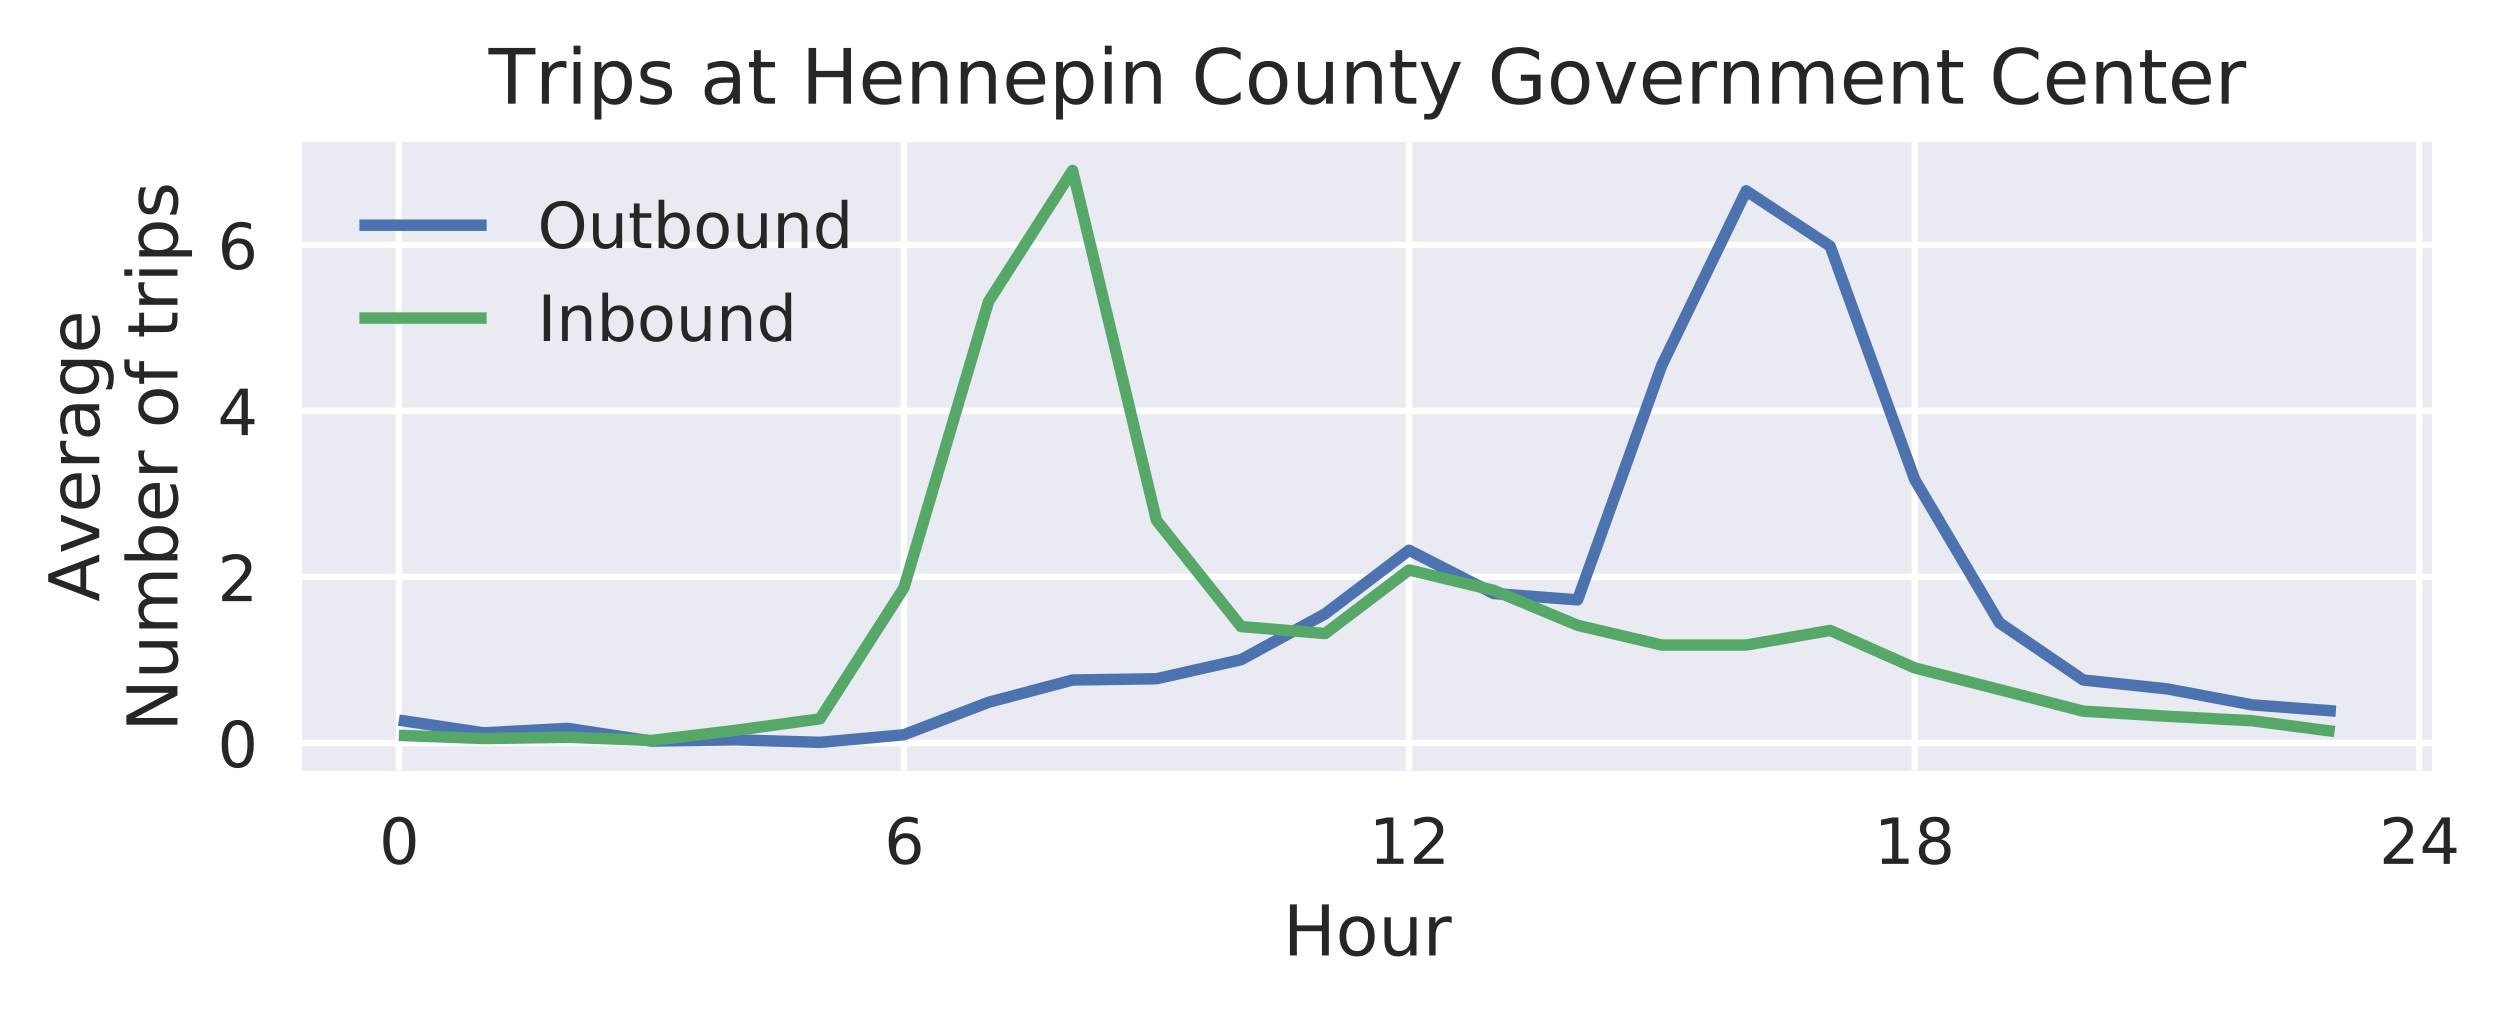 <svg viewBox="0 0 393 159" xmlns="http://www.w3.org/2000/svg" xmlns:xlink="http://www.w3.org/1999/xlink"><defs><style>*{stroke-linecap:butt;stroke-linejoin:round}</style></defs><g id="figure_1"><path d="M0 159.7h393.9V0H0z" fill="#fff" id="patch_1"/><g id="axes_1"><path d="M47.5 121.2h334.8V22.3H47.5z" fill="#eaeaf2" id="patch_2"/><g id="matplotlib.axis_1"><g id="xtick_1"><path clip-path="url(#pb5aaf9b1ea)" d="M62.7 121.2V22.3" fill="none" stroke="#fff" stroke-linecap="round" id="line2d_1"/><g id="text_1"><defs><path d="M31.8 66.4q-7.6 0-11.5-7.5-3.8-7.5-3.8-22.5t3.8-22.5q3.9-7.5 11.5-7.5 7.7 0 11.5 7.5T47 36.4q0 15-3.8 22.5t-11.5 7.5zm0 7.8q12.2 0 18.7-9.7T57 36.4Q57 18 50.5 8.3 44-1.4 31.8-1.4 19.5-1.4 13 8.3q-6.5 9.7-6.5 28 0 18.5 6.5 28.2 6.4 9.7 18.7 9.7z" id="DejaVuSans-30"/></defs><use xlink:href="#DejaVuSans-30" transform="matrix(.1 0 0 -.1 59.6 135.8)" fill="#262626"/></g></g><g id="xtick_2"><path clip-path="url(#pb5aaf9b1ea)" d="M142.1 121.2V22.3" fill="none" stroke="#fff" stroke-linecap="round" id="line2d_3"/><g id="text_2"><defs><path d="M33 40.4q-6.6 0-10.5-4.6-3.9-4.5-3.9-12.4T22.5 11Q26.4 6.4 33 6.4q6.7 0 10.5 4.6 4 4.5 4 12.4t-4 12.4q-3.8 4.6-10.5 4.6zm19.6 30.9v-9Q48.9 64.1 45 65q-3.8 1-7.5 1-9.8 0-15-6.7-5-6.6-5.8-19.9 2.9 4.3 7.2 6.5 4.4 2.3 9.6 2.3 11 0 17.4-6.7 6.3-6.6 6.3-18.1 0-11.2-6.6-18Q44-1.4 33-1.4q-12.6 0-19.3 9.7Q7 18 7 36.3 7 53.8 15.2 64q8.2 10.3 22 10.3 3.7 0 7.5-.7 3.8-.8 7.9-2.2z" id="DejaVuSans-36"/></defs><use xlink:href="#DejaVuSans-36" transform="matrix(.1 0 0 -.1 139 135.8)" fill="#262626"/></g></g><g id="xtick_3"><path clip-path="url(#pb5aaf9b1ea)" d="M221.5 121.2V22.3" fill="none" stroke="#fff" stroke-linecap="round" id="line2d_5"/><g id="text_3"><defs><path d="M12.4 8.3h16.1v55.6L11 60.4v9l17.4 3.5h9.9V8.3h16V0H12.5z" id="DejaVuSans-31"/><path d="M19.2 8.3h34.4V0H7.3v8.3l15.3 15.6q9.7 9.8 12.2 12.6 4.7 5.3 6.6 9 2 3.7 2 7.3 0 5.8-4.2 9.5-4 3.6-10.6 3.6-4.6 0-9.8-1.6-5.1-1.6-11-4.9v10q6 2.4 11.1 3.6 5.2 1.2 9.5 1.2 11.4 0 18-5.7 6.8-5.6 6.8-15 0-4.6-1.7-8.6-1.6-4-6-9.5l-7.9-8.2L19.2 8.3z" id="DejaVuSans-32"/></defs><g transform="matrix(.1 0 0 -.1 215.2 135.8)" fill="#262626"><use xlink:href="#DejaVuSans-31"/><use x="63.6" xlink:href="#DejaVuSans-32"/></g></g></g><g id="xtick_4"><path clip-path="url(#pb5aaf9b1ea)" d="M301 121.2V22.3" fill="none" stroke="#fff" stroke-linecap="round" id="line2d_7"/><g id="text_4"><defs><path d="M31.8 34.6q-7 0-11-3.7-4.1-3.8-4.1-10.4 0-6.6 4-10.3 4-3.8 11-3.8 7.1 0 11.2 3.8 4 3.8 4 10.3 0 6.6-4 10.4-4 3.7-11.1 3.7zm-9.9 4.2q-6.3 1.6-9.9 6Q8.5 49 8.5 55.2q0 8.8 6.2 13.8 6.3 5.1 17 5.1 11 0 17.2-5Q55 64 55 55.2q0-6.2-3.6-10.6-3.5-4.3-9.8-5.9 7.1-1.6 11.1-6.5 4-4.8 4-11.8 0-10.6-6.5-16.3-6.5-5.6-18.5-5.6T13.2 4.2Q6.8 10 6.8 20.5q0 7 4 11.8 4 4.9 11.1 6.5zm-3.6 15.6q0-5.7 3.5-8.8 3.6-3.2 10-3.2 6.3 0 10 3.2 3.5 3.1 3.5 8.8 0 5.7-3.6 8.8-3.6 3.2-10 3.2-6.3 0-9.9-3.2-3.5-3.1-3.5-8.8z" id="DejaVuSans-38"/></defs><g transform="matrix(.1 0 0 -.1 294.6 135.8)" fill="#262626"><use xlink:href="#DejaVuSans-31"/><use x="63.6" xlink:href="#DejaVuSans-38"/></g></g></g><g id="xtick_5"><path clip-path="url(#pb5aaf9b1ea)" d="M380.3 121.2V22.3" fill="none" stroke="#fff" stroke-linecap="round" id="line2d_9"/><g id="text_5"><defs><path d="M37.8 64.3l-25-39h25zM35.2 73h12.4V25.4H58v-8.2H47.6V0h-9.8v17.2h-33v9.5z" id="DejaVuSans-34"/></defs><g transform="matrix(.1 0 0 -.1 374 135.8)" fill="#262626"><use xlink:href="#DejaVuSans-32"/><use x="63.6" xlink:href="#DejaVuSans-34"/></g></g></g><g id="text_6"><defs><path d="M9.8 73h9.9V43h35.8v30h9.9V0h-9.9v34.7H19.7V0H9.8z" id="DejaVuSans-48"/><path d="M30.6 48.4q-7.2 0-11.4-5.6Q15 37 15 27.3t4.2-15.5q4.1-5.6 11.4-5.6 7.2 0 11.4 5.7 4.2 5.6 4.2 15.4 0 9.7-4.2 15.4-4.2 5.7-11.4 5.7zm0 7.6q11.7 0 18.4-7.6 6.7-7.6 6.7-21.1 0-13.4-6.7-21-6.7-7.7-18.4-7.7-11.8 0-18.4 7.6Q5.5 14 5.5 27.3q0 13.5 6.7 21Q18.8 56 30.6 56z" id="DejaVuSans-6f"/><path d="M8.5 21.6v33h9V22q0-7.7 3-11.6 3-4 9-4 7.4 0 11.6 4.7 4.2 4.7 4.2 12.7v31h9V0h-9v8.4Q42 3.4 37.7 1q-4.3-2.4-10-2.4-9.4 0-14.3 5.8-4.9 5.9-4.9 17.2zM31.1 56z" id="DejaVuSans-75"/><path d="M41.1 46.3q-1.5.9-3.3 1.3-1.8.4-4 .4-7.5 0-11.6-5-4-5-4-14.2V0H9v54.7h9v-8.5q2.9 5 7.4 7.4Q30 56 36.5 56l2-.1 2.6-.4z" id="DejaVuSans-72"/></defs><g transform="matrix(.11 0 0 -.11 201.7 150.2)" fill="#262626"><use xlink:href="#DejaVuSans-48"/><use x="75.2" xlink:href="#DejaVuSans-6f"/><use x="136.4" xlink:href="#DejaVuSans-75"/><use x="199.8" xlink:href="#DejaVuSans-72"/></g></g></g><g id="matplotlib.axis_2"><g id="ytick_1"><path clip-path="url(#pb5aaf9b1ea)" d="M47.5 116.8h334.8" fill="none" stroke="#fff" stroke-linecap="round" id="line2d_11"/><use xlink:href="#DejaVuSans-30" transform="matrix(.1 0 0 -.1 34.2 120.6)" fill="#262626" id="text_7"/></g><g id="ytick_2"><path clip-path="url(#pb5aaf9b1ea)" d="M47.5 90.7h334.8" fill="none" stroke="#fff" stroke-linecap="round" id="line2d_13"/><use xlink:href="#DejaVuSans-32" transform="matrix(.1 0 0 -.1 34.2 94.5)" fill="#262626" id="text_8"/></g><g id="ytick_3"><path clip-path="url(#pb5aaf9b1ea)" d="M47.5 64.6h334.8" fill="none" stroke="#fff" stroke-linecap="round" id="line2d_15"/><use xlink:href="#DejaVuSans-34" transform="matrix(.1 0 0 -.1 34.2 68.4)" fill="#262626" id="text_9"/></g><g id="ytick_4"><path clip-path="url(#pb5aaf9b1ea)" d="M47.5 38.5h334.8" fill="none" stroke="#fff" stroke-linecap="round" id="line2d_17"/><use xlink:href="#DejaVuSans-36" transform="matrix(.1 0 0 -.1 34.2 42.3)" fill="#262626" id="text_10"/></g><g id="text_11"><defs><path d="M34.2 63.2L20.8 26.9h26.8zm-5.6 9.7h11.2L67.6 0H57.3l-6.6 18.7H17.8L11.2 0H.8z" id="DejaVuSans-41"/><path d="M3 54.7h9.5l17-45.9 17.2 45.9h9.5L35.7 0H23.5z" id="DejaVuSans-76"/><path d="M56.2 29.6v-4.4H14.9q.6-9.3 5.6-14.1 5-4.9 14-4.9 5 0 10 1.3 4.8 1.2 9.6 3.8V2.8q-4.8-2-10-3.1-5-1.1-10.2-1.1-13.1 0-20.7 7.6-7.7 7.6-7.7 20.6 0 13.4 7.3 21.3Q20 56 32.3 56q11 0 17.5-7.1 6.4-7.1 6.4-19.3zm-9 2.6q0 7.4-4.1 11.8-4 4.4-10.7 4.4-7.5 0-12-4.3-4.5-4.2-5.2-12z" id="DejaVuSans-65"/><path d="M34.3 27.5q-11 0-15.1-2.5-4.2-2.5-4.2-8.5 0-4.8 3.1-7.6 3.2-2.8 8.6-2.8 7.5 0 12 5.3t4.5 14v2zm17.9 3.7V0h-9v8.3q-3-5-7.7-7.3Q31-1.4 24.3-1.4 16-1.4 11 3.3 6 8 6 15.9q0 9.2 6.2 14 6.2 4.6 18.4 4.6h12.6v1q0 6.1-4 9.5-4.1 3.4-11.5 3.4-4.7 0-9.2-1.1-4.4-1.2-8.5-3.4v8.3q5 2 9.6 2.8 4.6 1 9 1 11.9 0 17.7-6.2 5.9-6.1 5.9-18.6z" id="DejaVuSans-61"/><path d="M45.4 28q0 9.8-4 15.1-4 5.4-11.3 5.4-7.2 0-11.3-5.4-4-5.4-4-15.1t4-15.1q4-5.4 11.3-5.4 7.3 0 11.3 5.4 4 5.4 4 15zm9-21.2q0-14-6.2-20.8-6.2-6.8-19-6.8-4.7 0-9 .7-4.1.7-8 2.2v8.7q3.9-2.1 7.7-3.1 3.9-1 7.9-1 8.8 0 13.2 4.5 4.4 4.6 4.4 14v4.4q-2.8-4.8-7.1-7.2Q33.9 0 27.9 0q-10 0-16.2 7.7Q5.5 15.3 5.5 28q0 12.7 6.2 20.3Q17.8 56 27.9 56q6 0 10.4-2.4 4.3-2.4 7.1-7.2v8.3h9z" id="DejaVuSans-67"/></defs><g transform="matrix(0 -.11 -.11 0 15.6 94.6)" fill="#262626"><use xlink:href="#DejaVuSans-41"/><use x="68.3" xlink:href="#DejaVuSans-76"/><use x="127.5" xlink:href="#DejaVuSans-65"/><use x="189" xlink:href="#DejaVuSans-72"/><use x="230.1" xlink:href="#DejaVuSans-61"/><use x="291.4" xlink:href="#DejaVuSans-67"/><use x="354.9" xlink:href="#DejaVuSans-65"/></g><defs><path d="M9.8 73h13.3l32.3-61v61H65V0H51.7L19.4 61V0H9.8z" id="DejaVuSans-4e"/><path d="M52 44.2q3.4 6 8 9Q64.9 56 71 56q8.6 0 13.3-6 4.6-6 4.6-17V0h-9v32.7q0 7.9-2.8 11.7-2.8 3.8-8.5 3.8-7 0-11-4.7-4-4.6-4-12.6V0h-9.1v32.7q0 8-2.8 11.7-2.8 3.8-8.6 3.8-6.9 0-11-4.7-4-4.6-4-12.6V0h-9v54.7h9v-8.5q3 5 7.4 7.4Q29.8 56 35.7 56q6 0 10.1-3 4.2-3 6.2-8.8z" id="DejaVuSans-6d"/><path d="M48.7 27.3q0 9.9-4 15.5-4.2 5.7-11.3 5.7-7.1 0-11.2-5.7-4-5.6-4-15.5 0-10 4-15.6t11.2-5.6q7.1 0 11.2 5.7 4 5.6 4 15.5zM18 46.3q2.9 5 7.2 7.3Q29.6 56 35.6 56q10 0 16.2-8Q58 40.3 58 27.4q0-12.9-6.2-20.8-6.2-8-16.2-8-6 0-10.3 2.5Q21 3.3 18 8.2V0h-9v76h9z" id="DejaVuSans-62"/><path d="M37.1 76v-7.5h-8.6q-4.8 0-6.7-2-1.9-2-1.9-7v-4.8h14.8v-7H20V0h-9v47.7H2.3v7h8.6v3.8q0 9.1 4.2 13.3Q19.4 76 28.6 76z" id="DejaVuSans-66"/><path d="M18.3 70.2V54.7h18.5v-7H18.3V18q0-6.7 1.8-8.6 1.9-1.9 7.5-1.9h9.2V0h-9.2Q17.2 0 13.2 3.9T9.2 18v29.7H2.8v7h6.6v15.5z" id="DejaVuSans-74"/><path d="M9.4 54.7h9V0h-9zm0 21.3h9V64.6h-9z" id="DejaVuSans-69"/><path d="M18.1 8.2v-29h-9v75.5h9v-8.3q2.9 4.9 7.2 7.2Q29.6 56 35.6 56q10 0 16.2-8Q58 40.3 58 27.4q0-12.9-6.2-20.8-6.2-8-16.2-8-6 0-10.3 2.5Q21 3.3 18 8.2zm30.6 19.1q0 9.9-4 15.5-4.2 5.7-11.3 5.7-7.1 0-11.2-5.7-4-5.6-4-15.5 0-10 4-15.6t11.2-5.6q7.1 0 11.2 5.7 4 5.6 4 15.5z" id="DejaVuSans-70"/><path d="M44.3 53v-8.4q-3.8 2-8 2.9-4 1-8.4 1-6.7 0-10-2-3.4-2.1-3.4-6.2 0-3.1 2.4-5 2.4-1.7 9.6-3.3l3-.7q9.7-2 13.7-5.8 4-3.7 4-10.4 0-7.6-6-12-6-4.5-16.6-4.5-4.4 0-9.1.8-4.8.9-10 2.6v9.3q5-2.6 9.7-4 4.9-1.2 9.6-1.2 6.4 0 9.8 2.2 3.4 2.2 3.4 6.1 0 3.7-2.5 5.6-2.4 2-10.8 3.8l-3.1.7q-8.4 1.8-12 5.4-3.8 3.6-3.8 10 0 7.7 5.5 11.9Q16.7 56 26.8 56q5 0 9.4-.7 4.4-.8 8-2.2z" id="DejaVuSans-73"/></defs><g transform="matrix(0 -.11 -.11 0 27.9 115)" fill="#262626"><use xlink:href="#DejaVuSans-4e"/><use x="74.8" xlink:href="#DejaVuSans-75"/><use x="138.2" xlink:href="#DejaVuSans-6d"/><use x="235.6" xlink:href="#DejaVuSans-62"/><use x="299.1" xlink:href="#DejaVuSans-65"/><use x="360.6" xlink:href="#DejaVuSans-72"/><use x="401.7" xlink:href="#DejaVuSans-20"/><use x="433.5" xlink:href="#DejaVuSans-6f"/><use x="494.7" xlink:href="#DejaVuSans-66"/><use x="529.9" xlink:href="#DejaVuSans-20"/><use x="561.7" xlink:href="#DejaVuSans-74"/><use x="600.9" xlink:href="#DejaVuSans-72"/><use x="642" xlink:href="#DejaVuSans-69"/><use x="669.8" xlink:href="#DejaVuSans-70"/><use x="733.3" xlink:href="#DejaVuSans-73"/></g></g></g><path clip-path="url(#pb5aaf9b1ea)" d="M62.7 113.2l13.3 2 13.2-.7 13.2 2 13.3-.2 13.2.4 13.2-1.2 13.3-5.1 13.2-3.5 13.2-.2 13.3-3 13.2-7.2 13.2-10 13.3 6.8 13.2 1 13.2-36.8L274.5 30l13.2 8.7L301 75.4l13.3 22.5 13.2 9 13.2 1.4 13.3 2.5 13.2 1" fill="none" stroke="#4c72b0" stroke-linecap="round" stroke-width="1.8" id="line2d_19"/><path clip-path="url(#pb5aaf9b1ea)" d="M62.7 115.6l13.3.5 13.2-.2 13.2.5 13.3-1.6 13.2-1.8 13.2-20.6 13.3-45 13.2-20.6 13.2 55 13.3 16.7 13.2 1.1 13.2-10 13.3 3.2 13.2 5.5 13.2 3.1h13.3l13.2-2.3L301 105l13.3 3.4 13.2 3.4 13.2.8 13.3.7L367 115" fill="none" stroke="#55a868" stroke-linecap="round" stroke-width="1.8" id="line2d_20"/><path d="M47.5 121.2V22.3" fill="none" id="patch_3"/><path d="M382.3 121.2V22.3" fill="none" id="patch_4"/><path d="M47.5 121.2h334.8" fill="none" id="patch_5"/><path d="M47.5 22.3h334.8" fill="none" id="patch_6"/><g id="text_12"><defs><path d="M-.3 73h61.7v-8.4H35.5V0h-10v64.6H-.2z" id="DejaVuSans-54"/><path d="M54.9 33V0h-9v32.7q0 7.8-3 11.6-3 3.9-9.1 3.9-7.3 0-11.5-4.7Q18.1 39 18.1 31V0h-9v54.7h9v-8.5q3.2 5 7.6 7.4Q30.1 56 35.8 56q9.4 0 14.2-5.8Q55 44.3 55 33z" id="DejaVuSans-6e"/><path d="M64.4 67.3V56.9q-5 4.6-10.6 7Q48 66 41.8 66q-12.5 0-19.1-7.6Q16 50.8 16 36.4q0-14.4 6.7-22 6.6-7.7 19.1-7.7 6.3 0 12 2.3 5.6 2.3 10.6 7V5.5q-5.2-3.5-11-5.3-5.7-1.7-12.2-1.7-16.5 0-26 10.1-9.6 10.1-9.6 27.7T15.1 64q9.6 10.1 26.1 10.1 6.5 0 12.3-1.7 5.8-1.8 11-5.2z" id="DejaVuSans-43"/><path d="M32.2-5q-3.8-9.8-7.5-12.8-3.6-3-9.6-3H7.9v7.5h5.3q3.7 0 5.7 1.8 2.1 1.7 4.6 8.3l1.6 4L3 54.8h9.5l17-42.8 17.2 42.8h9.5z" id="DejaVuSans-79"/><path d="M59.5 10.4V30h-16v8h25.8V6.9q-5.7-4-12.6-6.1Q49.8-1.4 42-1.4q-17 0-26.8 10-9.6 10-9.6 27.8 0 17.9 9.7 27.8 9.6 10 26.7 10 7.1 0 13.5-1.7 6.5-1.8 11.9-5.2V56.8q-5.5 4.6-11.6 7-6.2 2.3-13 2.3-13.4 0-20-7.5Q16 51.2 16 36.4q0-14.8 6.7-22.2 6.7-7.5 20.1-7.5 5.2 0 9.3.9 4.1.9 7.4 2.8z" id="DejaVuSans-47"/></defs><g transform="matrix(.12 0 0 -.12 76.8 16.3)" fill="#262626"><use xlink:href="#DejaVuSans-54"/><use x="60.9" xlink:href="#DejaVuSans-72"/><use x="102" xlink:href="#DejaVuSans-69"/><use x="129.8" xlink:href="#DejaVuSans-70"/><use x="193.2" xlink:href="#DejaVuSans-73"/><use x="245.3" xlink:href="#DejaVuSans-20"/><use x="277.1" xlink:href="#DejaVuSans-61"/><use x="338.4" xlink:href="#DejaVuSans-74"/><use x="377.6" xlink:href="#DejaVuSans-20"/><use x="409.4" xlink:href="#DejaVuSans-48"/><use x="484.6" xlink:href="#DejaVuSans-65"/><use x="546.1" xlink:href="#DejaVuSans-6e"/><use x="609.5" xlink:href="#DejaVuSans-6e"/><use x="672.9" xlink:href="#DejaVuSans-65"/><use x="734.4" xlink:href="#DejaVuSans-70"/><use x="797.9" xlink:href="#DejaVuSans-69"/><use x="825.7" xlink:href="#DejaVuSans-6e"/><use x="889" xlink:href="#DejaVuSans-20"/><use x="920.8" xlink:href="#DejaVuSans-43"/><use x="990.7" xlink:href="#DejaVuSans-6f"/><use x="1051.8" xlink:href="#DejaVuSans-75"/><use x="1115.2" xlink:href="#DejaVuSans-6e"/><use x="1178.6" xlink:href="#DejaVuSans-74"/><use x="1217.8" xlink:href="#DejaVuSans-79"/><use x="1277" xlink:href="#DejaVuSans-20"/><use x="1308.8" xlink:href="#DejaVuSans-47"/><use x="1386.3" xlink:href="#DejaVuSans-6f"/><use x="1447.4" xlink:href="#DejaVuSans-76"/><use x="1506.6" xlink:href="#DejaVuSans-65"/><use x="1568.1" xlink:href="#DejaVuSans-72"/><use x="1609.2" xlink:href="#DejaVuSans-6e"/><use x="1672.6" xlink:href="#DejaVuSans-6d"/><use x="1770" xlink:href="#DejaVuSans-65"/><use x="1831.6" xlink:href="#DejaVuSans-6e"/><use x="1894.9" xlink:href="#DejaVuSans-74"/><use x="1934.1" xlink:href="#DejaVuSans-20"/><use x="1965.9" xlink:href="#DejaVuSans-43"/><use x="2035.8" xlink:href="#DejaVuSans-65"/><use x="2097.3" xlink:href="#DejaVuSans-6e"/><use x="2160.7" xlink:href="#DejaVuSans-74"/><use x="2199.9" xlink:href="#DejaVuSans-65"/><use x="2261.4" xlink:href="#DejaVuSans-72"/></g></g><g id="legend_1"><path d="M56.5 35.4h20" fill="none" stroke="#4c72b0" stroke-linecap="round" stroke-width="1.8" id="line2d_21"/><g id="text_13"><defs><path d="M39.4 66.2q-10.7 0-17-8-6.4-8-6.4-21.8t6.3-21.8q6.4-8 17.1-8 10.7 0 17 8 6.3 8 6.3 21.8t-6.3 21.8q-6.3 8-17 8zm0 8Q54.7 74.2 64 64q9.2-10.2 9.2-27.5T63.9 8.9Q54.7-1.4 39.4-1.4 24-1.4 14.8 8.8 5.6 19.1 5.6 36.4t9.2 27.5Q24 74.2 39.4 74.2z" id="DejaVuSans-4f"/><path d="M45.4 46.4V76h9V0h-9v8.2Q42.6 3.3 38.3 1q-4.4-2.4-10.4-2.4-10 0-16.2 7.9-6.2 8-6.2 20.8 0 12.9 6.2 20.8Q18 56 28 56q6 0 10.4-2.4 4.3-2.3 7.1-7.2zM14.8 27.3q0-10 4-15.6Q23 6.2 30.2 6.2q7.1 0 11.2 5.7 4.1 5.6 4.1 15.5t-4.1 15.5q-4.1 5.7-11.2 5.7t-11.2-5.7q-4.1-5.6-4.1-15.5z" id="DejaVuSans-64"/></defs><g transform="matrix(.1 0 0 -.1 84.5 39)" fill="#262626"><use xlink:href="#DejaVuSans-4f"/><use x="78.7" xlink:href="#DejaVuSans-75"/><use x="142.1" xlink:href="#DejaVuSans-74"/><use x="181.3" xlink:href="#DejaVuSans-62"/><use x="244.8" xlink:href="#DejaVuSans-6f"/><use x="306" xlink:href="#DejaVuSans-75"/><use x="369.3" xlink:href="#DejaVuSans-6e"/><use x="432.7" xlink:href="#DejaVuSans-64"/></g></g><path d="M56.5 50h20" fill="none" stroke="#55a868" stroke-linecap="round" stroke-width="1.8" id="line2d_23"/><g id="text_14"><defs><path d="M9.8 73h9.9V0H9.8z" id="DejaVuSans-49"/></defs><g transform="matrix(.1 0 0 -.1 84.5 53.6)" fill="#262626"><use xlink:href="#DejaVuSans-49"/><use x="29.5" xlink:href="#DejaVuSans-6e"/><use x="92.9" xlink:href="#DejaVuSans-62"/><use x="156.3" xlink:href="#DejaVuSans-6f"/><use x="217.5" xlink:href="#DejaVuSans-75"/><use x="280.9" xlink:href="#DejaVuSans-6e"/><use x="344.3" xlink:href="#DejaVuSans-64"/></g></g></g></g></g><defs><clipPath id="pb5aaf9b1ea"><path d="M47.5 22.3h334.8v98.8H47.5z"/></clipPath></defs></svg>